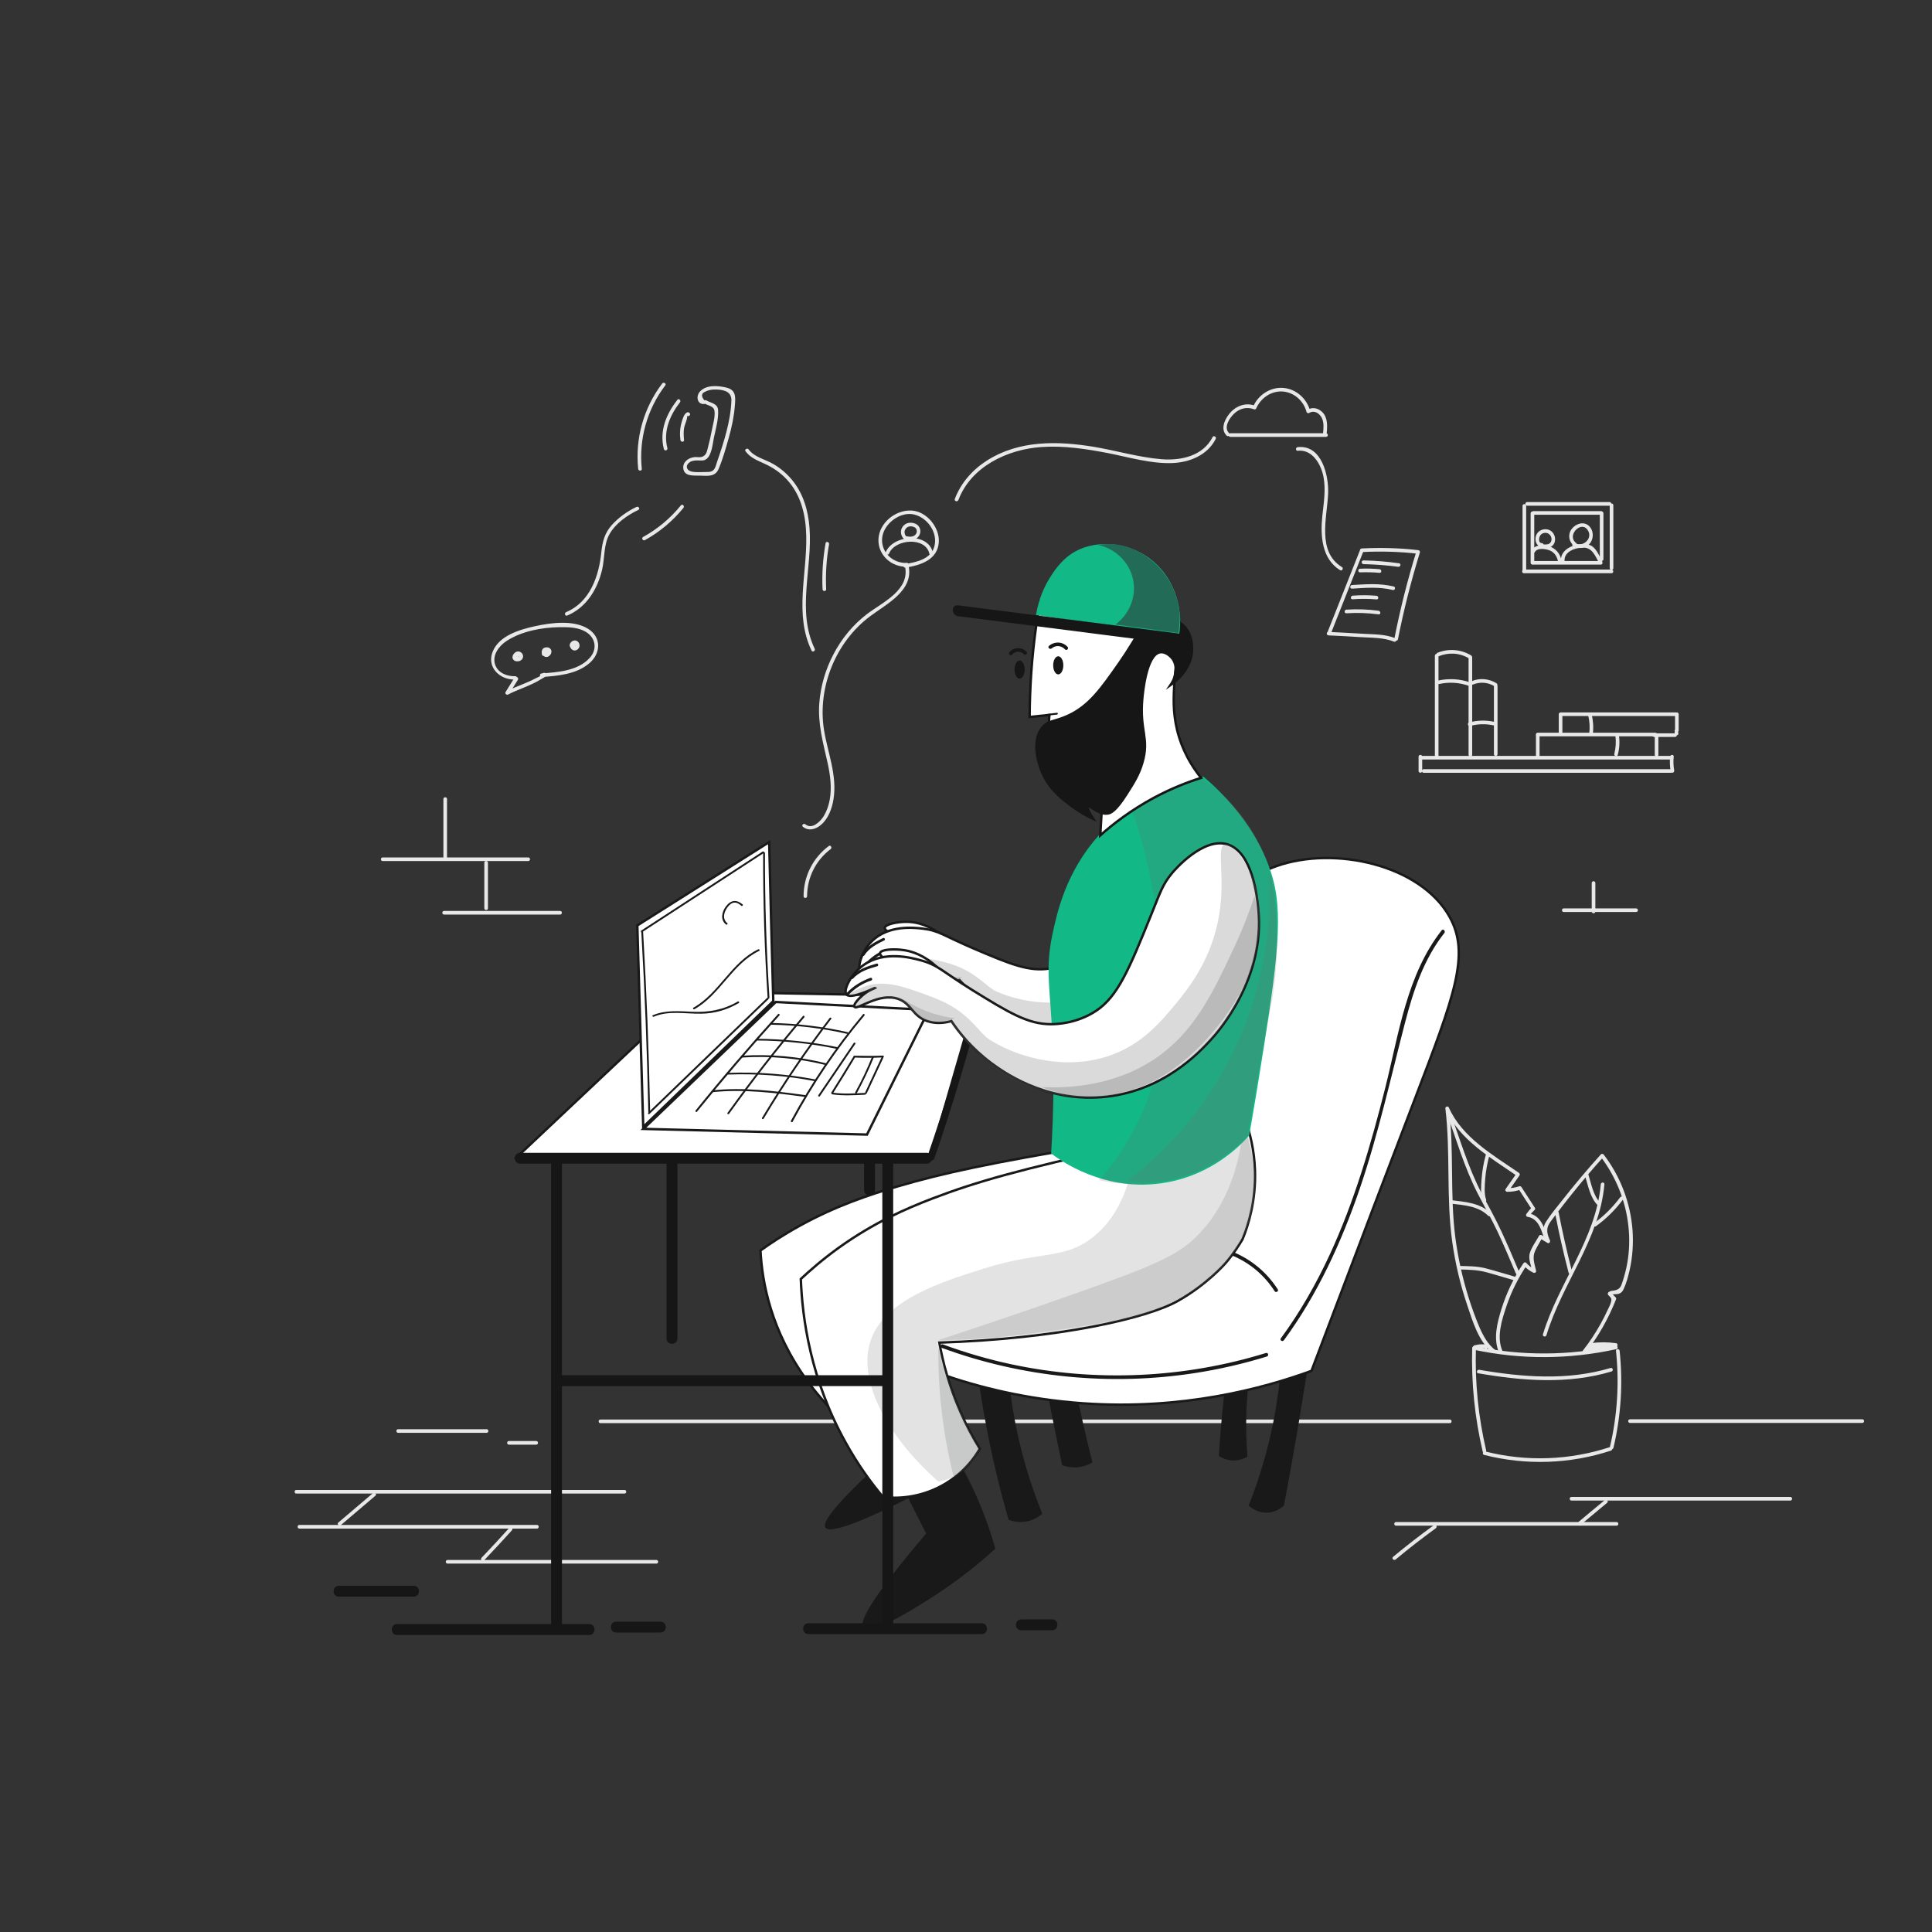 <svg id="SvgjsSvg1001" width="288" height="288" xmlns="http://www.w3.org/2000/svg" version="1.1" xmlns:xlink="http://www.w3.org/1999/xlink" xmlns:svgjs="http://svgjs.com/svgjs"><rect width="100%" height="100%" fill="#333333" stroke="none"/><defs id="SvgjsDefs1002"></defs><g id="SvgjsG1008" transform="matrix(1,0,0,1,0,0)"><svg xmlns="http://www.w3.org/2000/svg" width="288" height="288" enable-background="new 0 0 1600 1200" viewBox="0 0 1600 1200"><path fill="#e8e8e8" d="M497.2 978.6c91.6 0 183.2 0 274.8 0 91.3 0 182.6 0 273.8 0 51.6 0 103.3 0 154.9 0 1.9 0 1.9-3 0-3-91.6 0-183.2 0-274.8 0-91.3 0-182.6 0-273.8 0-51.6 0-103.3 0-154.9 0C495.3 975.6 495.3 978.6 497.2 978.6L497.2 978.6zM1219.2 916.4c-.8 28.8 2.1 57.6 8.7 85.7.4 1.9 3.3 1.1 2.9-.8-6.5-27.8-9.4-56.3-8.5-84.9C1222.2 914.5 1219.2 914.5 1219.2 916.4L1219.2 916.4zM1338.3 918.7c2.8 26.6 1.1 53.5-5 79.5-.4 1.9 2.4 2.7 2.9.8 6.2-26.3 8-53.4 5.1-80.3C1341.1 916.8 1338.1 916.8 1338.3 918.7L1338.3 918.7z" class="colore8e8e8 svgShape"></path><path fill="#e8e8e8" d="M1229.1 1004.9c34.6 8.8 71.2 7.6 105.1-3.6 1.8-.6 1-3.5-.8-2.9-33.5 11-69.4 12.3-103.5 3.6C1228 1001.6 1227.2 1004.5 1229.1 1004.9L1229.1 1004.9zM1220.6 917.8c38.9 8.3 79.2 8.1 118-.5 1.9-.4 1.1-3.3-.8-2.9-38.3 8.5-78.1 8.6-116.4.5C1219.5 914.5 1218.7 917.4 1220.6 917.8L1220.6 917.8z" class="colore8e8e8 svgShape"></path><path fill="#e8e8e8" d="M1244.3,918.9c-5.2-11.7-0.5-26,3.4-37.5c4-11.9,9.7-23.2,16.7-33.6c-0.8,0.1-1.6,0.2-2.4,0.3				c2.3,2.6,4.8,4.4,7.9,5.9c1.2,0.5,2.5-0.3,2.2-1.7c-1.2-5.4-3.3-10.7-0.9-16.1c1.7-3.8,4.1-7.6,6.1-11.2
				c-0.7,0.2-1.4,0.4-2.1,0.5c2.1,1.3,4.2,2.5,6.3,3.8c1.4,0.9,2.6-0.8,2.1-2.1c-2.1-4.6-3.5-9.2-0.6-13.8c1.7-2.8,3.9-5.3,5.8-7.9
				c4.2-5.6,8.6-11.2,13-16.7c8.4-10.5,17.1-20.7,26.1-30.7c-0.8-0.1-1.6-0.2-2.4-0.3c12.8,16.8,20.9,36.9,23.1,57.9
				c1.1,10.1,0.8,20.5-1,30.5c-0.9,5.1-2.2,10.1-3.8,15c-0.3,1-0.7,2-1,2.9c-1.1,2.8-2.9,4-5.8,4.6c-2,0.4-3.1,0.1-4.8,1.4
				c-0.8,0.6-1,1.6-0.3,2.4c2.2,2.3,3.1,2.7,2.3,5.8c-0.5,2-1.7,4.1-2.6,6.1c-1.8,4-3.8,7.9-5.9,11.7c-4.3,7.8-9.2,15.2-14.7,22.2
				c-1.2,1.5,0.9,3.6,2.1,2.1c10.6-13.6,19-28.5,25.3-44.5c0.2-0.5,0-1.1-0.4-1.5c-1.3-1.3-2.6-2.7-4-4c-0.1,0.8-0.2,1.6-0.3,2.4
				c2.3-1.6,4.9-0.5,7.3-1.5c1.9-0.7,2.9-2.1,3.7-3.9c2.2-4.7,3.6-10.1,4.8-15.1c2.5-11,3.3-22.3,2.5-33.5
				c-1.7-22.6-10-44.5-23.8-62.5c-0.5-0.7-1.6-1.1-2.4-0.3c-11.1,12.3-21.8,25-32,38c-4.6,5.8-9.5,11.6-13.5,17.9
				c-3.6,5.7-1.9,11.1,0.6,16.9c0.7-0.7,1.4-1.4,2.1-2.1c-2.1-1.3-4.2-2.5-6.3-3.8c-0.7-0.4-1.7-0.2-2.1,0.5
				c-2.5,4.6-6.4,9.7-7.8,14.8c-1.2,4.5,1.3,10.4,2.3,14.8c0.7-0.6,1.5-1.1,2.2-1.7c-2.9-1.3-5.2-3-7.3-5.4
				c-0.7-0.8-1.9-0.5-2.4,0.3c-7.8,11.6-13.9,24.3-18.1,37.7c-3.6,11.6-7.1,24.8-2,36.4C1242.5,922.1,1245.1,920.6,1244.3,918.9
				L1244.3,918.9z" class="colore8e8e8 svgShape"></path><path fill="#e8e8e8" d="M1325.7,780.8c-4,45.3-35,81.6-47.9,124.2c-0.6,1.9,2.3,2.6,2.9,0.8c12.9-42.9,44-79.3,48-125
				C1328.9,778.8,1325.8,778.9,1325.7,780.8L1325.7,780.8z" class="colore8e8e8 svgShape"></path><path fill="#e8e8e8" d="M1287.9 804.9c3.2 16.5 6.9 32.8 11.1 49 .5 1.9 3.4 1.1 2.9-.8-4.2-16.2-7.9-32.6-11.1-49C1290.5 802.2 1287.6 803 1287.9 804.9L1287.9 804.9zM1321.7 815.5c8.7-6.3 16.2-13.8 22.7-22.5 1.2-1.5-1.4-3-2.6-1.5-6.1 8.2-13.3 15.4-21.6 21.4C1318.7 814.1 1320.2 816.7 1321.7 815.5L1321.7 815.5zM1312.4 772.7c2.7 8.6 4.3 19.1 10.9 25.6 1.4 1.4 3.5-.8 2.1-2.1-6.1-6.1-7.7-16.4-10.2-24.3C1314.7 770.1 1311.8 770.9 1312.4 772.7L1312.4 772.7zM1238.3 918.1c-6.1-4.8-9.8-11.5-12.9-18.5-3.5-8.2-6.5-16.6-9.2-25.1-5.1-16.3-8.8-33.1-11-50-4.5-35.4-.9-71.2-5.2-106.7-.9.3-1.9.5-2.8.8 11.2 25.2 37.4 40.3 59.2 55.3-.2-.7-.4-1.4-.5-2.1-3 4.3-6 8.6-9 12.9-.7 1 .2 2.3 1.3 2.3 3.9 0 7.3-.5 11-1.8-.6-.2-1.1-.5-1.7-.7 3.7 5.7 7.4 11.4 11.1 17.1.1-.6.2-1.2.2-1.8-1.8 1.7-3.3 3.6-4.8 5.7-.5.7 0 2.1.9 2.2 8.2 1.2 11.1 9 13.2 16 .6 1.8 3.5 1.1 2.9-.8-2.5-7.9-6.1-16.8-15.3-18.1.3.7.6 1.5.9 2.2 1.3-2 2.6-3.4 4.3-5 .5-.4.6-1.3.2-1.8-3.7-5.7-7.4-11.4-11.1-17.1-.3-.5-1-.9-1.7-.7-3.4 1.1-6.7 1.7-10.2 1.6.4.8.9 1.5 1.3 2.3 3-4.3 6-8.6 9-12.9.5-.7.1-1.6-.5-2.1-21.4-14.7-47.1-29.4-58.1-54.2-.6-1.3-3-.7-2.8.8 4.4 36.8.5 74 5.7 110.7 2.5 17.7 6.6 35.1 12.3 52 4.6 13.7 9.4 30.4 21.1 39.7C1237.7 921.4 1239.8 919.3 1238.3 918.1L1238.3 918.1z" class="colore8e8e8 svgShape"></path><path fill="#e8e8e8" d="M1197.8,720.8c8.1,22.4,14.9,46,25.8,67.3c5.4,10.5,11.3,20.8,16.4,31.5c5.5,11.6,10.4,23.4,15.4,35.1
				c0.7,1.8,3.3,0.2,2.6-1.5c-4.7-11.2-9.5-22.4-14.6-33.4c-5-10.8-10.8-21.1-16.4-31.6c-11.2-21.4-18.1-45.4-26.4-68.1
				C1200,718.2,1197.1,719,1197.8,720.8L1197.8,720.8z" class="colore8e8e8 svgShape"></path><path fill="#e8e8e8" d="M1201.6 796.8c10.8 1.3 22.6 1.9 30.8 10 1.4 1.4 3.5-.8 2.1-2.1-8.8-8.6-21.3-9.4-32.9-10.8C1199.7 793.6 1199.7 796.6 1201.6 796.8L1201.6 796.8zM1230.5 756.3c-1.8 6.5-3 13.2-3.5 20-.4 5.8-1.1 12.6.9 18.2.6 1.8 3.5 1 2.9-.8-1.9-5.3-1.2-11.9-.8-17.5.5-6.5 1.7-12.9 3.4-19.2C1233.9 755.2 1231 754.4 1230.5 756.3L1230.5 756.3zM1208.4 851.3c7.8.2 15.3.3 22.9 2.4 7.5 2.1 14.9 4.3 22.4 6.5 1.9.5 2.7-2.4.8-2.9-8-2.3-15.9-4.8-24-6.9-7.3-1.9-14.6-1.8-22.1-2C1206.5 848.2 1206.5 851.2 1208.4 851.3L1208.4 851.3zM1317.8 915.3c6.7-.9 13.3-.9 20 0-.3-.7-.6-1.5-.9-2.2-.6.9-6.6 1-7.8 1.1-2.7.4-5.5.8-8.2 1.4-.4.1-3.1.4-3.2.7.2-.5 4.2-.4 4.8-.4 2.9 0 5.8.3 8.7.5 0-1 0-2 0-3-2.5-.1-4.7.2-7.2.9-1.6.4-1.3 2.9.4 2.9 3.9 0 7.4-.8 11.2-1.8 1.9-.5 1.1-3.4-.8-2.9-3.4.9-6.8 1.7-10.4 1.7.1 1 .3 2 .4 2.9 2.1-.6 4.2-.8 6.4-.8 1.9 0 1.9-2.9 0-3-4.4-.2-10.8-1.8-14.8.7-1.6 1-3.9 3.6-1.8 5.2.9.7 1.9.3 3 .2 3-.6 5.9-1.3 8.9-1.8 3.5-.6 10.5.3 12.9-3 .5-.7 0-2.1-.9-2.2-7-1-13.8-1-20.8-.1C1315.9 912.5 1315.9 915.5 1317.8 915.3L1317.8 915.3zM1221.9 917.2c1.4-.4 2.8-.7 4.2-.8.7 0 1.3-.1 2 0 .3 0 1.7-.1 1.8 0-.1-.5-.3-1-.4-1.5 0 .1-.1.2-.1.2.6-.3 1.2-.7 1.8-1-.1 0-.2 0-.2 0 .3.3.7.7 1 1 0-.1 0-.2-.1-.2-.5-1.9-3.3-1.1-2.9.8 0 .1 0 .2.1.2.1.5.6.9 1 1 .1 0 .2 0 .2 0 .8.2 1.5-.2 1.8-1 0-.1.1-.2.1-.2.2-.5 0-1.1-.4-1.5-1.1-1.1-3.5-.9-4.9-.9-2 0-4.1.4-6 .9C1219.3 914.8 1220.1 917.7 1221.9 917.2L1221.9 917.2zM1224.2 937.3c36.5 6.3 74.4 9.3 110.4-1.5 1.8-.6 1.1-3.4-.8-2.9-35.4 10.6-72.8 7.7-108.8 1.5C1223.1 934.1 1222.3 937 1224.2 937.3L1224.2 937.3zM1349.9 978.4c64.1 0 128.3 0 192.4 0 1.9 0 1.9-3 0-3-64.1 0-128.3 0-192.4 0C1347.9 975.4 1347.9 978.4 1349.9 978.4L1349.9 978.4zM1301.4 1042.7c60.4 0 120.9 0 181.3 0 1.9 0 1.9-3 0-3-60.4 0-120.9 0-181.3 0C1299.5 1039.7 1299.5 1042.7 1301.4 1042.7L1301.4 1042.7z" class="colore8e8e8 svgShape"></path><path fill="#e8e8e8" d="M1328.9,1042.4c-7.2,6-14.4,11.9-21.5,17.9c-1.5,1.2,0.6,3.3,2.1,2.1c7.2-6,14.4-11.9,21.5-17.9
				C1332.5,1043.3,1330.3,1041.1,1328.9,1042.4L1328.9,1042.4z" class="colore8e8e8 svgShape"></path><path fill="#e8e8e8" d="M1308.3,1063.5c1.9,0,1.9-3,0-3C1306.4,1060.5,1306.4,1063.5,1308.3,1063.5L1308.3,1063.5z" class="colore8e8e8 svgShape"></path><path fill="#e8e8e8" d="M1338.8,1060.5c-60.9,0-121.8,0-182.7,0c-1.9,0-1.9,3,0,3c60.9,0,121.8,0,182.7,0
				C1340.7,1063.5,1340.7,1060.5,1338.8,1060.5L1338.8,1060.5z" class="colore8e8e8 svgShape"></path><path fill="#e8e8e8" d="M1155.8 1091.5c10.8-9 21.9-17.6 33.3-25.9 1.5-1.1.1-3.7-1.5-2.6-11.6 8.4-22.9 17.2-33.9 26.3C1152.2 1090.6 1154.3 1092.7 1155.8 1091.5L1155.8 1091.5zM245.4 1036.9c70.6 0 141.2 0 211.8 0 20 0 40 0 60 0 1.9 0 1.9-3 0-3-70.6 0-141.2 0-211.8 0-20 0-40 0-60 0C243.5 1033.9 243.5 1036.9 245.4 1036.9L245.4 1036.9z" class="colore8e8e8 svgShape"></path><path fill="#e8e8e8" d="M282.3,1063c9.5-8.1,19.1-16.2,28.6-24.3c1.5-1.3-0.7-3.4-2.1-2.1c-9.5,8.1-19.1,16.2-28.6,24.3
				C278.7,1062.1,280.9,1064.3,282.3,1063L282.3,1063z" class="colore8e8e8 svgShape"></path><path fill="#e8e8e8" d="M247.9,1065.9c65.6,0,131.2,0,196.8,0c1.9,0,1.9-3,0-3c-65.6,0-131.2,0-196.8,0
				C246,1062.9,246,1065.9,247.9,1065.9L247.9,1065.9z" class="colore8e8e8 svgShape"></path><path fill="#e8e8e8" d="M421.8,1065.3c-7.5,8.4-15.2,16.6-23,24.8c-1.3,1.4,0.8,3.5,2.1,2.1c7.8-8.2,15.4-16.4,23-24.8
				C425.3,1066,423.1,1063.9,421.8,1065.3L421.8,1065.3z" class="colore8e8e8 svgShape"></path><path fill="#e8e8e8" d="M370.6 1094.9c57.7 0 115.3 0 173 0 1.9 0 1.9-3 0-3-57.7 0-115.3 0-173 0C368.7 1091.9 368.7 1094.9 370.6 1094.9L370.6 1094.9zM329.7 986.6c24.4 0 48.8 0 73.3 0 1.9 0 1.9-3 0-3-24.4 0-48.8 0-73.3 0C327.8 983.6 327.8 986.6 329.7 986.6L329.7 986.6zM421.5 996.4c7.5 0 15.1 0 22.6 0 1.9 0 1.9-3 0-3-7.5 0-15.1 0-22.6 0C419.5 993.4 419.5 996.4 421.5 996.4L421.5 996.4zM367.2 461.7c0 16.3 0 32.7 0 49 0 1.9 3 1.9 3 0 0-16.3 0-32.7 0-49C370.2 459.8 367.2 459.8 367.2 461.7L367.2 461.7z" class="colore8e8e8 svgShape"></path><path fill="#e8e8e8" d="M316.9,513.1c40.2,0,80.4,0,120.6,0c1.9,0,1.9-3,0-3c-40.2,0-80.4,0-120.6,0
				C315,510.1,315,513.1,316.9,513.1L316.9,513.1z" class="colore8e8e8 svgShape"></path><path fill="#e8e8e8" d="M401.1 514.5c0 12.6 0 25.1 0 37.7 0 1.9 3 1.9 3 0 0-12.6 0-25.1 0-37.7C404.1 512.5 401.1 512.5 401.1 514.5L401.1 514.5zM367.8 557.4c32 0 64.1 0 96.1 0 1.9 0 1.9-3 0-3-32 0-64.1 0-96.1 0C365.8 554.4 365.8 557.4 367.8 557.4L367.8 557.4zM1174.8 426.6c0 4 0 7.9 0 11.9 0 1.9 3 1.9 3 0 0-4 0-7.9 0-11.9C1177.8 424.7 1174.8 424.7 1174.8 426.6L1174.8 426.6z" class="colore8e8e8 svgShape"></path><path fill="#e8e8e8" d="M1177.2 429c68.8 0 137.6 0 206.4 0 1.9 0 1.9-3 0-3-68.8 0-137.6 0-206.4 0C1175.3 426 1175.3 429 1177.2 429L1177.2 429zM1179 440c68.2 0 136.4 0 204.5 0 1.9 0 1.9-3 0-3-68.2 0-136.4 0-204.5 0C1177.1 437 1177.1 440 1179 440L1179 440z" class="colore8e8e8 svgShape"></path><path fill="#e8e8e8" d="M1383.1 426.6c-.4 4.1-.2 8.2.5 12.3.3 1.9 3.2 1.1 2.9-.8-.7-3.8-.8-7.7-.4-11.5C1386.3 424.7 1383.3 424.7 1383.1 426.6L1383.1 426.6zM1191.3 426.7c0-27.9 0-55.8 0-83.7 0-1.9-3-1.9-3 0 0 27.9 0 55.8 0 83.7C1188.3 428.7 1191.3 428.7 1191.3 426.7L1191.3 426.7z" class="colore8e8e8 svgShape"></path><path fill="#e8e8e8" d="M1191.3,343.5c8.5-3.4,17.5-2.9,25.4,1.8c1.7,1,3.2-1.6,1.5-2.6c-8.5-5-18.6-5.8-27.7-2.1
				C1188.7,341.3,1189.5,344.2,1191.3,343.5L1191.3,343.5z" class="colore8e8e8 svgShape"></path><path fill="#e8e8e8" d="M1216.2,344.6c0,26.8,0,53.7,0,80.5c0,1.9,3,1.9,3,0c0-26.8,0-53.7,0-80.5
				C1219.2,342.7,1216.2,342.7,1216.2,344.6L1216.2,344.6z" class="colore8e8e8 svgShape"></path><path fill="#e8e8e8" d="M1219.6,367c6.1-2.5,12.5-2.1,18.2,1.4c1.7,1,3.2-1.6,1.5-2.6c-6.3-3.8-13.7-4.5-20.5-1.7
				C1217,364.8,1217.8,367.7,1219.6,367L1219.6,367z" class="colore8e8e8 svgShape"></path><path fill="#e8e8e8" d="M1237.2 368.3c0 18.8 0 37.5 0 56.3 0 1.9 3 1.9 3 0 0-18.8 0-37.5 0-56.3C1240.2 366.4 1237.2 366.4 1237.2 368.3L1237.2 368.3zM1191.7 366.5c8.5-1.9 16.9-1.3 25.1 1.6 1.8.6 2.6-2.3.8-2.9-8.7-3.1-17.7-3.5-26.7-1.6C1189.1 364 1189.9 366.9 1191.7 366.5L1191.7 366.5z" class="colore8e8e8 svgShape"></path><path fill="#e8e8e8" d="M1217.5 401.2c6.4-1.7 12.8-1.9 19.3-.5 1.9.4 2.7-2.5.8-2.9-7-1.5-13.9-1.4-20.9.5C1214.9 398.8 1215.6 401.7 1217.5 401.2L1217.5 401.2zM1275 425.7c0-5.6 0-11.2 0-16.8 0-1.9-3-1.9-3 0 0 5.6 0 11.2 0 16.8C1272 427.6 1275 427.6 1275 425.7L1275 425.7z" class="colore8e8e8 svgShape"></path><path fill="#e8e8e8" d="M1273.5,409.8c32.5,0,64.9,0,97.4,0c1.9,0,1.9-3,0-3c-32.5,0-64.9,0-97.4,0
				C1271.5,406.8,1271.5,409.8,1273.5,409.8L1273.5,409.8z" class="colore8e8e8 svgShape"></path><path fill="#e8e8e8" d="M1371.9,411.4c1.9,0,1.9-3,0-3C1369.9,408.4,1369.9,411.4,1371.9,411.4L1371.9,411.4z" class="colore8e8e8 svgShape"></path><path fill="#e8e8e8" d="M1370.4 409.9c0 5.1 0 10.2 0 15.3 0 1.9 3 1.9 3 0 0-5.1 0-10.2 0-15.3C1373.4 408 1370.4 408 1370.4 409.9L1370.4 409.9zM1293.9 407.8c0-5.3 0-10.5 0-15.8 0-1.9-3-1.9-3 0 0 5.3 0 10.5 0 15.8C1290.9 409.7 1293.9 409.7 1293.9 407.8L1293.9 407.8z" class="colore8e8e8 svgShape"></path><path fill="#e8e8e8" d="M1292.4,393c31.9,0,63.8,0,95.8,0c1.9,0,1.9-3,0-3c-31.9,0-63.8,0-95.8,0C1290.5,390,1290.5,393,1292.4,393
				L1292.4,393z" class="colore8e8e8 svgShape"></path><path fill="#e8e8e8" d="M1387.2 391.5c0 4.4 0 8.8 0 13.2 0 1.9 3 1.9 3 0 0-4.4 0-8.8 0-13.2C1390.2 389.5 1387.2 389.5 1387.2 391.5L1387.2 391.5zM1369.8 410.3c5.8 0 11.6 0 17.4 0 1.9 0 1.9-3 0-3-5.8 0-11.6 0-17.4 0C1367.8 407.3 1367.8 410.3 1369.8 410.3L1369.8 410.3z" class="colore8e8e8 svgShape"></path><path fill="#e8e8e8" d="M1387 404.8c-.2 1.1-.2 2.1.1 3.1.2.8 1.1 1.3 1.8 1 .8-.2 1.3-1.1 1-1.8-.1-.5-.2-1.1-.1-1.5.1-.8-.2-1.7-1-1.8C1388.1 403.6 1387.1 404 1387 404.8L1387 404.8zM1315.2 392.2c1.3 5.1 1.6 10.3.9 15.6-.2 1.9 2.8 1.9 3 0 .7-5.5.3-11-1-16.4C1317.6 389.6 1314.7 390.4 1315.2 392.2L1315.2 392.2zM1337.8 409.6c.7 5 .3 9.9-.9 14.7-.5 1.9 2.4 2.7 2.9.8 1.4-5.4 1.7-10.8.9-16.3C1340.5 406.9 1337.6 407.7 1337.8 409.6L1337.8 409.6zM1318.2 531.3c0 7.9 0 15.7 0 23.6 0 1.9 3 1.9 3 0 0-7.9 0-15.7 0-23.6C1321.2 529.3 1318.2 529.3 1318.2 531.3L1318.2 531.3z" class="colore8e8e8 svgShape"></path><path fill="#e8e8e8" d="M1295 555.3c20 0 40 0 60 0 1.9 0 1.9-3 0-3-20 0-40 0-60 0C1293.1 552.3 1293.1 555.3 1295 555.3L1295 555.3zM1260.9 218.9c0 18 0 36.1 0 54.1 0 1.9 3 1.9 3 0 0-18 0-36.1 0-54.1C1263.9 217 1260.9 217 1260.9 218.9L1260.9 218.9z" class="colore8e8e8 svgShape"></path><path fill="#e8e8e8" d="M1264.7,218.8c22.8,0,45.5,0,68.3,0c1.9,0,1.9-3,0-3c-22.8,0-45.5,0-68.3,0
				C1262.8,215.8,1262.8,218.8,1264.7,218.8L1264.7,218.8z" class="colore8e8e8 svgShape"></path><path fill="#e8e8e8" d="M1333.1,218.4c0,17.4,0,34.8,0,52.1c0,1.9,3,1.9,3,0c0-17.4,0-34.8,0-52.1
				C1336.1,216.5,1333.1,216.5,1333.1,218.4L1333.1,218.4z" class="colore8e8e8 svgShape"></path><path fill="#e8e8e8" d="M1262 274.7c24.2 0 48.4 0 72.6 0 1.9 0 1.9-3 0-3-24.2 0-48.4 0-72.6 0C1260.1 271.7 1260.1 274.7 1262 274.7L1262 274.7zM1267.6 225.1c0 13.7 0 27.3 0 41 0 1.9 3 1.9 3 0 0-13.7 0-27.3 0-41C1270.6 223.2 1267.6 223.2 1267.6 225.1L1267.6 225.1z" class="colore8e8e8 svgShape"></path><path fill="#e8e8e8" d="M1269.8,226.3c18.7,0,37.5,0,56.2,0c1.9,0,1.9-3,0-3c-18.7,0-37.5,0-56.2,0
				C1267.9,223.3,1267.9,226.3,1269.8,226.3L1269.8,226.3z" class="colore8e8e8 svgShape"></path><path fill="#e8e8e8" d="M1324.9,225.1c0,12.7,0,25.3,0,38c0,1.9,3,1.9,3,0c0-12.7,0-25.3,0-38
				C1327.9,223.2,1324.9,223.2,1324.9,225.1L1324.9,225.1z" class="colore8e8e8 svgShape"></path><path fill="#e8e8e8" d="M1269.8 267.6c18.6 0 37.2 0 55.9 0 1.9 0 1.9-3 0-3-18.6 0-37.2 0-55.9 0C1267.9 264.6 1267.9 267.6 1269.8 267.6L1269.8 267.6zM1305.2 249.6c-7.9-6 3.9-18.5 9.4-11 5.1 6.8-3.2 15-10.3 11.2-1.7-.9-3.2 1.7-1.5 2.6 4.6 2.5 10.7 1.8 14-2.5 3.4-4.3 3-11.1-1.3-14.7-4.5-3.7-10.9-1.2-14 3-3.3 4.6-2.3 10.6 2.2 14C1305.3 253.3 1306.7 250.7 1305.2 249.6L1305.2 249.6z" class="colore8e8e8 svgShape"></path><path fill="#e8e8e8" d="M1295.7,264.4c-0.4-7.9,9.3-10.9,15.4-10.9c7.5,0,9.9,6.7,13,12.4c0.9,1.7,3.5,0.2,2.6-1.5
				c-2.1-3.8-4.1-8.8-7.6-11.6c-3.2-2.5-7.2-2.4-11-2c-7,0.8-15.9,5.1-15.4,13.6C1292.8,266.3,1295.8,266.3,1295.7,264.4
				L1295.7,264.4z" class="colore8e8e8 svgShape"></path><path fill="#e8e8e8" d="M1271.1,257.2c2.2-4.1,10.3-2.5,13.3-0.9c3.1,1.7,4.9,4.5,5.7,7.9c0.4,1.9,3.3,1.1,2.9-0.8
				c-1.2-5.2-4.8-9.3-10-11c-4.4-1.4-11.9-1.5-14.4,3.2C1267.6,257.4,1270.2,258.9,1271.1,257.2L1271.1,257.2z" class="colore8e8e8 svgShape"></path><path fill="#e8e8e8" d="M1276.9,249.8c-3.3-0.1-2.5-5-1.1-6.7c1.8-2.2,5.4-2.5,7.5-0.4c1.7,1.6,2.2,4.6,0.8,6.5
				c-1,1.4-2.5,1.7-4.1,1.7c-0.6,0-3.1,0.1-3.5-0.4c-1.1-1.6-3.7-0.1-2.6,1.5c1.2,1.8,3.7,1.9,5.7,1.9c2.4,0.1,4.7-0.5,6.4-2.3
				c3.2-3.5,2.1-9.4-1.7-12c-4.1-2.7-9.8-1.2-11.9,3.2c-1.8,3.9-0.5,9.8,4.5,9.9C1278.9,252.9,1278.9,249.9,1276.9,249.8
				L1276.9,249.8z" class="colore8e8e8 svgShape"></path><g fill="#000000" class="color000 svgShape"><path fill="#e8e8e8" d="M664.9,484.7c4.7,3.8,10.5,2.2,14.9-1.5c6.2-5.1,9.3-13.8,10.5-21.5c3.1-19.6-4.8-38.2-7.9-57.2
				c-5.6-35.3,9.8-73.1,38.4-94.3c13.9-10.4,36.8-21.5,31.4-42.8c-0.5-1.9-3.4-1.1-2.9,0.8c5.1,20.3-18.5,30.6-31.4,40.4
				c-11.6,8.9-21,20.4-27.7,33.3c-6.6,12.5-10.6,26.4-11.7,40.5c-1.3,17.1,3.2,33,6.9,49.5c2.2,10,3.6,20.5,1.7,30.7
				c-0.9,4.7-2.5,9.3-5,13.4c-2.8,4.4-9.5,11.2-15.1,6.7C665.6,481.4,663.4,483.5,664.9,484.7L664.9,484.7z" class="colore8e8e8 svgShape"></path><path fill="#e8e8e8" d="M751.1,266.2c-11.3,0.5-21.2-8.3-20.6-19.9c0.6-12.1,14.9-23.3,27-20.1c10.8,2.9,19.1,14.8,16.4,25.9
				c-2.7,11.1-15.2,13.5-24.8,15.1c-1.9,0.3-1.1,3.2,0.8,2.9c12.4-2,26.8-6.4,27.6-21.4c0.6-12.2-10.3-25.4-22.8-25.9
				c-13.2-0.6-26.5,10.2-27.2,23.6c-0.6,13.2,10.7,23.4,23.6,22.9C753,269.1,753,266.1,751.1,266.2L751.1,266.2z" class="colore8e8e8 svgShape"></path><path fill="#e8e8e8" d="M736.3,258.4c4.8-12.1,30.4-14.1,33.4,0.3c0.4,1.9,3.3,1.1,2.9-0.8c-3.7-17.6-33.4-15-39.2-0.3
				C732.7,259.4,735.6,260.1,736.3,258.4L736.3,258.4z" class="colore8e8e8 svgShape"></path><path fill="#e8e8e8" d="M751.3 244.9c-2.1-1.5-2.9-4.4-1.5-6.6 1.6-2.7 5-3 7.6-1.6 2 1.1 2.4 3.6 1.2 5.5-1.5 2.3-4.7 2.6-7.2 2-1.9-.4-2.7 2.5-.8 2.9 4 .9 8.8 0 10.8-3.9 1.8-3.5.5-7.7-3.1-9.4-4-1.8-8.8-1-11.1 2.9-2.3 3.7-.8 8.3 2.6 10.7C751.4 248.7 752.9 246.1 751.3 244.9L751.3 244.9zM793.7 214.1c10.5-27.8 40.7-42 68.8-43.9 18.6-1.3 37.2 1.6 55.4 5.1 17.2 3.4 35.1 8.8 52.7 8.2 14.5-.5 29.4-6.5 36.2-20 .9-1.7-1.7-3.2-2.6-1.5-7.9 15.6-26.1 19.6-42.2 18.3-18.8-1.5-37.3-7.1-55.8-10.2-30-5-62-5.7-88.7 11.2-12.1 7.7-21.7 18.5-26.8 32C790.1 215.1 793 215.9 793.7 214.1L793.7 214.1zM1018.9 161.8c26.4 0 52.9 0 79.3 0 1.9 0 1.9-3 0-3-26.4 0-52.9 0-79.3 0C1016.9 158.8 1016.9 161.8 1018.9 161.8L1018.9 161.8z" class="colore8e8e8 svgShape"></path><path fill="#e8e8e8" d="M1017.8 158.6c-4.7-4.6.4-12.4 4.1-15.9 4.5-4.4 10.7-6.1 16.7-3.7.5.2 1.5-.1 1.7-.7 3.6-8.4 12.1-14.5 21.4-14.1 9.7.4 17.9 7.7 20.3 16.9.2.9 1.4 1.4 2.2.9 4.4-2.7 8.9.5 10.7 4.6 1.6 3.8 1.2 8.1.8 12.2-.2 1.9 2.8 1.9 3 0 .6-6 1-13.1-3.8-17.7-3.4-3.2-8.1-4.2-12.1-1.7.7.3 1.5.6 2.2.9-2.7-10-11.3-18-21.8-19-10.8-1.1-21.2 5.6-25.4 15.5.6-.2 1.1-.5 1.7-.7-8-3.2-16.4.2-21.6 6.8-3.9 4.9-7.3 12.8-2 17.9C1017.1 162.1 1019.2 160 1017.8 158.6L1017.8 158.6zM1074.7 173.3c12.3-1.4 19.5 11.5 21.4 21.9 2 10.7.1 21.4-1 32.1-1.7 16.1-.6 35.5 14.7 44.9 1.6 1 3.2-1.6 1.5-2.6-20.9-12.8-12.2-41.3-11.4-60.9.6-14.9-5.3-40.6-25.2-38.4C1072.8 170.5 1072.8 173.5 1074.7 173.3L1074.7 173.3zM1126.4 255.3c-9 22.7-17.9 45.4-26.9 68-.7 1.8 2.2 2.6 2.9.8 9-22.7 17.9-45.4 26.9-68C1130 254.3 1127.1 253.6 1126.4 255.3L1126.4 255.3z" class="colore8e8e8 svgShape"></path><path fill="#e8e8e8" d="M1127.8,257.2c15.6-0.8,31.1-0.4,46.6,1.4c-0.5-0.6-1-1.3-1.4-1.9c-7.4,23.7-13.4,47.7-18.2,72
				c-0.4,1.9,2.5,2.7,2.9,0.8c4.8-24.3,10.9-48.3,18.2-72c0.3-1-0.5-1.8-1.4-1.9c-15.5-1.8-31-2.2-46.6-1.4
				C1125.9,254.3,1125.9,257.3,1127.8,257.2L1127.8,257.2z" class="colore8e8e8 svgShape"></path><path fill="#e8e8e8" d="M1100.2 326.2c9.2.4 18.3.9 27.5 1.5 8.9.5 18.4.3 26.8 3.7 1.8.7 2.6-2.2.8-2.9-8-3.3-17.1-3.1-25.6-3.6-9.8-.6-19.6-1.1-29.5-1.6C1098.3 323.1 1098.3 326.1 1100.2 326.2L1100.2 326.2zM1129.2 267.2c9.6.2 19.2.9 28.7 2.2 1.9.3 2.7-2.6.8-2.9-9.8-1.4-19.6-2.2-29.5-2.4C1127.2 264.1 1127.2 267.1 1129.2 267.2L1129.2 267.2zM1126.3 274c5.4-.2 10.8-.1 16.2.4 1.9.2 1.9-2.8 0-3-5.4-.5-10.8-.7-16.2-.4C1124.4 271.1 1124.4 274.1 1126.3 274L1126.3 274zM1119.7 287.5c11.5-.7 22.4-1.7 33.7 1.1 1.9.5 2.7-2.4.8-2.9-11.6-2.8-22.7-1.9-34.5-1.2C1117.7 284.6 1117.7 287.6 1119.7 287.5L1119.7 287.5zM1120.2 296.3c6.6-.5 13.2-.5 19.8.1 1.9.2 1.9-2.8 0-3-6.6-.6-13.2-.6-19.8-.1C1118.3 293.5 1118.2 296.5 1120.2 296.3L1120.2 296.3zM1115 307.9c9-.6 17.8-.3 26.7.9 1.9.3 1.9-2.7 0-3-8.9-1.2-17.8-1.5-26.7-.9C1113.1 305 1113.1 308 1115 307.9L1115 307.9zM617.4 173.7c4 5.4 9.8 7.6 15.7 10.3 7 3.2 13.4 7.5 18.6 13.2 11.8 12.7 15.7 29.8 16 46.7.7 31.7-10 64.9 4.4 94.9.8 1.7 3.4.2 2.6-1.5-15.1-31.6-1.7-67-4.3-100.2-1.1-14.4-5.2-28.5-14.5-39.7-4.4-5.3-9.8-9.9-15.8-13.3-6.7-3.8-15.4-5.5-20.1-11.9C618.9 170.7 616.3 172.2 617.4 173.7L617.4 173.7zM583.2 131.4c-2.6-3.3-2.4-5.6.6-6.9 1.3-.7 2.6-1.2 4.1-1.5 1.9-.4 4-.5 6-.4 6 .3 12.1 1.9 11.8 9.2-.3 8.6-1.9 17.1-4 25.4-2.2 8.5-4.9 16.8-7.8 25.1-.6 1.8-1.1 3.9-2 5.6-1.8 3.1-4.6 3-7.6 3-3.7 0-8.4.5-12-.5-4-1.1-4.9-5.1-1-7.7 1.8-1.2 4.3-1.4 6.4-1.4 2.7 0 5.1.6 7.4-1.2 4.4-3.4 5.1-12.6 6.1-17.5 1.5-7.1 4-15.8 3.5-23-.4-5.5-5.8-5.7-9.7-8-1.7-1-3.2 1.6-1.5 2.6 3.1 1.8 7.6 2 8.2 6.1.7 4.8-1.3 11.3-2.2 16.1-.9 4.6-1.9 9.2-3.1 13.7-.9 3.4-1.3 7.5-5.8 8.4-1.8.4-4-.2-5.9.1-4.8.7-9.5 4.1-8.8 9.5.9 6.8 9 5.6 14 5.8 6.2.2 12.4 1.1 15.2-5.5 3.5-8.2 6-17.2 8.4-25.7 2.5-8.8 4.4-17.9 5.1-27 .6-7.1.9-12.8-7-14.7-6.9-1.7-16.4-2.5-21.8 3.1-3.6 3.7-2.7 11 3.5 10.5C585.1 134.2 585.1 131.2 583.2 131.4L583.2 131.4zM571.1 142.1c-.1-.1-.2-.2-.3-.3-.4-.4-1-.5-1.5-.4-2.9 1-4 5.7-4.8 8.3-1.4 4.8-1.7 9.7-1 14.7.2 1.9 3.2 1.9 3 0-.4-3.5-.5-6.9.1-10.4.3-1.8 3.4-8.8 2.3-9.8C570.3 145.6 572.4 143.5 571.1 142.1L571.1 142.1zM561 131.1c-9.2 11.7-15.1 25.8-11.2 40.8.5 1.9 3.4 1.1 2.9-.8-3.6-13.8 2-27.1 10.4-37.9C564.3 131.7 562.2 129.6 561 131.1L561 131.1zM548.4 117.6c-15.3 20.1-22.5 45.5-19.9 70.7.2 1.9 3.2 1.9 3 0-2.5-24.7 4.4-49.4 19.5-69.2C552.1 117.6 549.5 116.1 548.4 117.6L548.4 117.6zM527.1 219.8c-7.7 3.7-14.9 8.8-20.6 15.2-5.8 6.6-7.6 13.7-8.5 22.3-2 19.7-9.3 41.3-29.1 49.6-1.8.7-1 3.6.8 2.9 15.8-6.6 25-21.6 28.9-37.8 2.3-9.7 1.2-21.2 6.3-29.9 5.2-8.9 14.6-15.4 23.7-19.8C530.4 221.6 528.9 219 527.1 219.8L527.1 219.8zM426.6 360c-6.6.2-14.1-2.6-16.5-9.4-2.8-8 3.2-15.8 9.6-19.9 12.4-8 29.1-11.1 43.5-11.3 7.3-.1 15.6 0 22 3.9 8.2 5 9.6 14.4 3.2 21.5-9.7 10.8-26.4 11.9-39.8 12.9-1.9.1-1.9 3.1 0 3 13.4-1 28.4-2.2 39.2-11.2 9.9-8.2 10.6-21.8-1-28.9-12-7.3-30.3-4.9-43.3-2.1-12.5 2.7-29.6 7.6-35.2 20.5-5.8 13.2 5.3 24.2 18.5 23.8C428.6 362.9 428.6 359.9 426.6 360L426.6 360z" class="colore8e8e8 svgShape"></path><path fill="#e8e8e8" d="M426.1 361.2c-2.5 4-4.9 8-7.4 11.9-.8 1.3.8 2.7 2.1 2.1 6.1-3.3 12.7-5.4 18.9-8.3 3.4-1.5 6.7-3.3 9.9-5.3 1.1-.7 2.4-1.1 2.7-2.5.2-.7-.2-1.7-1-1.8-.1 0-.2 0-.3-.1-.7-.1-1.7.2-1.8 1 0 .1 0 .1 0 .2-.4 1.9 2.5 2.7 2.9.8 0-.1 0-.1 0-.2-.6.3-1.2.7-1.8 1 .1 0 .2 0 .3.1-.3-.6-.7-1.2-1-1.8-.3 1-5.9 3.3-7.1 4-3 1.6-6.1 2.9-9.3 4.2-4.7 1.9-9.3 3.7-13.7 6.1.7.7 1.4 1.4 2.1 2.1 2.5-4 4.9-8 7.4-11.9C429.7 361.1 427.1 359.6 426.1 361.2L426.1 361.2zM429.4 343.9c-.1-.2-.1-.6.2-.6.8 0-.1 1-.2 1.1-.5.3-2.2.7-2.1-.3.1-1.2 2.4-2.5 2.8-.7.1.5-.3 1.1-.8 1.2-.3.1-.5.1-.7-.1-.1-.1-.3-.2-.1-.2 1.9.1 1.9-2.9 0-3-2-.2-3.5 1.9-3 3.8.5 1.9 2.7 2.9 4.5 2.4 1.8-.5 3.2-2.1 3.2-4 0-1.9-1.5-3.5-3.2-3.9-3.7-.9-7.6 4.5-4.4 7.2 2.6 2.2 7.8.2 7.5-3.5-.2-2-2.4-3.6-4.4-2.9-2 .7-2.8 3.2-1.8 5C427.7 347.1 430.3 345.6 429.4 343.9L429.4 343.9zM451.5 341.2c-.1-.6-.4-1.4.2-1.9.3-.3.8-.3 1.2-.3 1 .2.8 1.3.1 1.8-.4.3-.8.3-1.1-.1-.3-.4-.2-.5.1-.7.2-.1-.4 0 .1-.1 1.2-.2-.8 1.2-.5.2-.6 1.9 2.3 2.6 2.9.8.5-1.8-1.2-3.6-3-3.3-2.1.4-2.6 2.9-1.3 4.4 1.2 1.4 3.4 1.1 4.3-.5.9-1.6.3-3.7-1.5-4.3-1.8-.6-3.8.5-4.2 2.3-.5 2 .9 4 2.9 4.5 3.6.8 6.6-4.1 4-6.8-1.3-1.3-3.4-1.4-5-.7-2.2 1.1-2.3 3.4-1.9 5.5C448.9 343.9 451.8 343.1 451.5 341.2L451.5 341.2zM473.7 334.5c.4 0 .8.1 1.3.1 0 0 0-.1 0-.1.1-.1.1-.3.2-.4.1-.2.4-.4.6-.5.5-.2 1-.2 1.3.3.4.8-.3 2.3-1.3 1.7-.6-.4-.7-1.4.2-1.2.2 0 .3.1.4.2 0 0 0 .2 0 0 0-.2 0 .1-.1.1-.3.2-.4.4-.7.2-.7-.5-1.7-.1-2.1.5-.4.8-.1 1.6.5 2.1 2.9 2.1 6.8-2.1 4.5-4.9-2.1-2.5-6.6-.9-6.4 2.4.1 1.7 1.4 3.2 3 3.6 1.6.4 3.3-.4 4.2-1.8 2-3.1-.8-7.4-4.5-6.2-1.7.6-3.2 2.3-3 4.2.2 2.1 3.2 3.2 4.3 1.1C477.1 334.3 474.6 332.8 473.7 334.5L473.7 334.5zM534.1 247.3c12.3-6.8 23-15.8 31.9-26.7 1.2-1.5-.9-3.6-2.1-2.1-8.7 10.7-19.2 19.5-31.3 26.2C530.9 245.6 532.4 248.2 534.1 247.3L534.1 247.3zM683.7 249.9c-2.2 12.6-3.1 25.3-2.5 38.1.1 1.9 3.1 1.9 3 0-.6-12.5.2-25 2.4-37.3C686.9 248.8 684 248 683.7 249.9L683.7 249.9zM668.4 542.2c0-15.3 7.2-29.8 19.5-39 1.5-1.1 0-3.7-1.5-2.6-13.2 9.8-20.9 25.1-20.9 41.6C665.4 544.1 668.4 544.1 668.4 542.2L668.4 542.2z" class="colore8e8e8 svgShape"></path></g><g fill="#000000" class="color000 svgShape"><path fill="#191919" d="M835.9 946c1.6 14.4 4.1 30.2 8.1 47.3 5.4 23.1 12.3 43.3 19.2 60.3-1.9 1.7-7.6 6.2-16 6.8-5.3.4-9.5-.9-11.9-1.8-3.6-12.5-7.1-25.5-10.3-39-6.6-27.8-11.4-54.3-14.9-79C818.8 942.4 827.4 944.2 835.9 946zM1060.4 936.6c-1.3 14.3-3.5 30.2-7.2 47.3-5.2 24.2-12.1 45.2-19.1 62.9 1 .9 6.7 6.3 15.5 5.9 7.6-.3 12.5-4.8 13.7-5.9 2.3-12.1 4.5-24.3 6.7-36.5 4.8-26.7 9.1-53 13.2-79C1075.6 933 1068 934.8 1060.4 936.6zM881.6 896.7c2.3 15.3 5 31.1 8.1 47.3 4.5 23.5 9.6 45.9 15 67.1-2.3 1.4-6.9 3.7-13.2 4.1-5.3.3-9.5-.9-11.9-1.8-3-14.2-5.9-28.6-8.8-43-5.3-26.7-10.2-53-14.9-79C864.5 893.1 873 894.9 881.6 896.7zM1022.7 893.7c-2.7 15.1-5.1 30.9-7.2 47.3-2.9 22.6-4.9 44.2-6.1 64.8 1.7 1.1 5.7 3.4 11.4 3.7 6.1.2 10.6-2.2 12.3-3.2-1-11.8-1.4-24.9-.8-38.9 1.2-31.1 6.9-57.9 13.2-79C1037.9 890.1 1030.3 891.9 1022.7 893.7z" class="color191919 svgShape"></path><path fill="#ffffff" stroke="#191919" stroke-miterlimit="10" stroke-width="2" d="M1200.4,559.1c17.5,31.2,4,65.7-28.8,151.4c-15.8,41.2-44.7,116.9-85.5,224.8
		c-40.1,14.6-106.5,32.6-188.6,26.9c-47.7-3.3-87.7-13.6-118-24.2c-4.5-8.1-20.1-38.4-8.4-67.8c6.5-16.3,19.6-28,47.4-41.8
		c27.4-13.6,75.7-32.7,145.9-36.2c-27.5-136.9,19.6-249.1,92.9-275C1105.4,500.3,1176.3,516.2,1200.4,559.1z" class="colorfff svgShape colorStroke191919 svgStroke"></path><path fill="#191919" d="M1194 570.4c-29 36.7-35.6 86-46.7 130.1-11.9 47.2-25.6 94.3-46.1 138.6-11.3 24.3-24.6 47.7-40.5 69.3-1.1 1.6 1.5 3.1 2.6 1.5 27.9-38 47.6-81.1 62.8-125.5 15.4-45.2 25.6-91.8 37.6-137.9 6.8-26.2 15.5-52.4 32.5-73.9C1197.3 571 1195.2 568.9 1194 570.4L1194 570.4zM780.1 916.3c66.7 24.5 139.4 31.7 209.6 20.8 20.1-3.1 40-7.7 59.5-13.7 1.8-.6 1.1-3.5-.8-2.9-68 21-141 24.2-210.6 9.4-19.3-4.1-38.4-9.7-56.9-16.5C779.1 912.7 778.3 915.6 780.1 916.3L780.1 916.3zM1014.9 837.7c16.8 5.5 31.1 16.6 40.7 31.6 1 1.6 3.6.1 2.6-1.5-10-15.6-24.9-27.2-42.5-33C1013.8 834.2 1013 837.1 1014.9 837.7L1014.9 837.7z" class="color191919 svgShape"></path></g><g fill="#000000" class="color000 svgShape"><path fill="#191919" d="M714.1,967.2c8,12,16,24.1,23.9,36.1c-51.2,46-57.8,59.1-54,62.3c7.6,6.3,62.1-21.7,67.7-24.6
		c20.3-10.4,35.6-20.5,45.8-27.7c-3.6-9.8-8.4-20.8-15-32.4c-8.7-15.3-18.3-28.2-27.4-38.7C741.4,950.4,727.7,958.8,714.1,967.2z" class="color191919 svgShape"></path><path fill="#ffffff" stroke="#191919" stroke-miterlimit="10" stroke-width="2" d="M1013.3,731.5c3.6,7.8,7.4,18.9,8,32.3c0.9,20.2-5.7,36.3-10.7,45.6c-2.7,3.5-7.5,9.3-14.6,15.6
		c0,0-16.1,14.2-41.7,25.1c-26.1,11.2-102,24.7-205.1,27.3c3,12.8,8.4,28.5,18,45.4c5.3,9.3,11.1,17.5,16.8,24.6
		c-3.8,5-14.6,17.7-36.1,25.7c-20.7,7.7-39.7,6.8-47.2,6.2c-10.8-9.9-21.9-21.7-32.2-35.8c-30.3-41.7-37.4-82-38.7-107.9
		c7.5-5.4,18.5-12.8,32.9-20.7c30-16.5,57.5-25.5,80.1-32.2c38.9-11.4,76.1-19.3,161.7-33.8C931.3,744.4,968.4,738.2,1013.3,731.5z" class="colorfff svgShape colorStroke191919 svgStroke"></path><path fill="#6c6d6d" d="M918.3,748.7c-2.9,19.1-11.1,43.9-36.5,59.3c-24.7,15-45.4,8.9-94.9,20.9c-35.6,8.6-82.7,20-95.8,45.3
		c-13.7,26.6,12.2,64.1,57.5,94.9c3.8-0.5,8.6-1.5,13.7-3.5c13.1-5.2,19.5-13.7,21.9-17.4c-5.8-7-11.8-15.1-17.3-24.4
		c-10.4-17.4-16-33.6-19.2-46.7c53-2.2,97.5-6.8,131.3-11.2c40.7-5.3,68.9-10.6,95.8-25.8c22.5-12.7,31.5-25.2,34.7-30
		c9.7-14.7,10.5-28.1,10.9-35.6c1-18.3-5-33.2-10-42.6C979.7,737.5,949,743.1,918.3,748.7z" opacity=".19" class="color6c6d6d svgShape"></path><path fill="#6c6d6d" d="M1011.4,734c-2,18.6-9.1,48-37.4,71.2c-17.4,14.3-36.1,20.7-109.5,40.5c-32.4,8.7-71.6,19-116.2,30.2
		c56.7-0.6,102.8-5.3,135.9-9.8c34.3-4.7,51.1-8.8,68.5-16.3c16.5-7.1,49.8-21.5,63.4-51.8C1029.2,768.6,1016,742.2,1011.4,734z" opacity=".19" class="color6c6d6d svgShape"></path><path fill="#6c6d6d" d="M748.6,877.4c-0.4,13.2,0.2,28.3,2.7,44.9c2.4,16.4,6.3,31.1,10.5,43.9c3.4-2,7.3-4.7,11.1-8
		c4.6-4,8-7.8,10.5-11.1c-5.8-7.6-11.7-16.4-17.2-26.3C757.3,904.8,752,890,748.6,877.4z" opacity=".22" class="color6c6d6d svgShape"></path></g><g fill="#000000" class="color000 svgShape"><path fill="#191919" d="M744,1024.6c7.7,15.1,15.3,30.2,23,45.4c-49.2,57.8-55.6,74.2-51.9,78.2c7.3,8,59.7-27.3,65.1-30.9
		c19.5-13.1,34.3-25.8,44.1-34.8c-3.5-12.3-8.1-26.1-14.5-40.8c-8.3-19.2-17.6-35.4-26.3-48.7C770.3,1003.6,757.1,1014.1,744,1024.6
		z" class="color191919 svgShape"></path><path fill="#ffffff" stroke="#191919" stroke-miterlimit="10" stroke-width="2" d="M1031.6,728.4c3.5,9.9,7.1,23.7,7.7,40.6c0.9,25.4-5.5,45.6-10.3,57.3c-2.6,4.4-7.2,11.7-14,19.7
		c0,0-15.4,17.9-40,31.6c-25.1,14-98.1,31.1-197.1,34.3c2.9,16.1,8,35.8,17.3,57c5.1,11.7,10.7,22,16.2,30.9
		c-3.6,6.3-14,22.2-34.7,32.3c-19.9,9.7-38.1,8.6-45.4,7.7c-10.4-12.4-21.1-27.3-30.9-45c-29.2-52.4-36-103.1-37.2-135.6
		c7.2-6.7,17.8-16.1,31.6-26c28.9-20.7,55.2-32.1,77-40.5c37.3-14.3,73.2-24.2,155.5-42.5C952.7,744.5,988.5,736.8,1031.6,728.4z" class="colorfff svgShape colorStroke191919 svgStroke"></path><path fill="#6c6d6d" d="M940.3,750c-2.8,24-10.7,55.1-35.1,74.5c-23.7,18.9-43.7,11.2-91.2,26.3c-34.2,10.8-79.5,25.2-92.1,57
		c-13.2,33.4,11.7,80.6,55.2,119.2c3.7-0.6,8.3-1.9,13.2-4.4c12.6-6.5,18.7-17.2,21-21.9c-5.6-8.8-11.4-19-16.7-30.7
		c-10-21.9-15.4-42.2-18.4-58.7c51-2.8,93.7-8.5,126.3-14c39.2-6.6,66.2-13.3,92.1-32.4c21.6-16,30.3-31.7,33.3-37.7
		c9.3-18.5,10.1-35.3,10.5-44.7c0.9-23-4.8-41.7-9.6-53.5C999.3,735.9,969.8,742.9,940.3,750z" opacity=".19" class="color6c6d6d svgShape"></path><path fill="#6c6d6d" d="M1029.7,731.5c-1.9,23.3-8.7,60.3-35.9,89.5c-16.8,18-34.7,26-105.2,50.9c-31.2,11-68.8,23.9-111.7,38
		c54.5-0.8,98.9-6.6,130.7-12.3c33-5.9,49.2-11,65.8-20.4c15.9-9,47.8-27,61-65.2C1046.9,775,1034.2,741.9,1029.7,731.5z" opacity=".19" class="color6c6d6d svgShape"></path><path fill="#6c6d6d" d="M777.2,911.8c-0.4,16.6,0.2,35.6,2.6,56.4c2.4,20.7,6,39.1,10.1,55.1c3.3-2.6,7-5.9,10.7-10.1
		c4.4-5,7.7-9.8,10.1-13.9c-5.6-9.6-11.3-20.6-16.5-33.1C785.6,946.2,780.4,927.5,777.2,911.8z" opacity=".22" class="color6c6d6d svgShape"></path></g><g fill="#000000" class="color000 svgShape"><path fill="#ffffff" stroke="#191919" stroke-miterlimit="10" stroke-width="2" d="M738.3,573c-1.9-0.9-5.7-2.6-5.6-4.5c0.2-3.1,10.5-5.2,18.2-5.1c5.2,0,14.8,1.1,26,8.9
		C766.4,575.6,750.9,578.6,738.3,573z" class="colorfff svgShape colorStroke191919 svgStroke"></path><path fill="#ffffff" stroke="#191919" stroke-miterlimit="10" stroke-width="2" d="M978.8,443.3c-19-2.5-36.1,26-37.7,28.6c-5.8,9.9-6.5,16.5-10.5,34.6c-9.7,44.1-14.9,66.5-29.3,80
		c-13,12.1-28.2,15-32.2,15.6c-17.1,2.7-32.6-3.7-62.8-16.6c-25.5-10.9-28.6-14.9-42.5-16.5c-7.1-0.8-27.8-3.1-41.5,10.2
		c-8.8,8.5-12.7,22.1-9.5,24.9c4.1,3.6,20.9-9.1,21.1-8.8c0.1,0.2-5,2.6-9.2,7.8c-2.1,2.5-5.7,7.9-4.4,9.3
		c2.3,2.8,16.4-14.2,31.9-11.2c10.6,2,12.6,11.6,24.9,13.4c7.2,1.1,13.5-1.1,17.5-3c7,7.6,18.4,18.4,34.9,27.2
		c9.8,5.2,44.4,23.1,86.7,12.7c44.9-11,67.5-46.1,74.6-57.1c4-6.3,33.4-53.3,19.2-106C1007.5,479.9,998.4,445.9,978.8,443.3z" class="colorfff svgShape colorStroke191919 svgStroke"></path><path fill="#6c6d6d" d="M976.8,443.6c-6.5,3.4,6.1,27,4.5,60.8c-1.5,32.5-15.4,56.5-21.6,67.5c-8.4,14.7-19.5,33.9-41.6,46.4
		c-29.7,16.8-66.5,14.3-92.7,2.9c-7.8-3.4-15.7-14.4-32.9-21.1c-7.5-2.9-13.4-4.1-20.3-5.5c-16.9-3.3-31.9-6.3-45.8,0.7
		c-6.6,3.4-12.1,8.6-11.7,9.3c0.4,0.7,8.1-3.2,14.9-6.9c-8.2,10.9-9.5,14-8.9,14.6c0.7,0.6,3.2-1.7,9.6-5.3c6.9-3.8,11.9-6.5,18-6
		c3.1,0.3,5.5,1.3,6.9,1.9c5.5,2.4,6.8,5.2,12.3,8c3.4,1.7,6.2,2.4,7.7,2.7c3.2,0.7,9.8,1.6,18.5-1.5c7.6,8,42.5,43.4,93.6,42.7
		c26.3-0.4,45.6-10.2,53.2-14.1c41.7-21.7,58.3-60.2,62.5-70.8c13-32.8,17.6-81.4-6.2-111.9C991.1,450.6,981.3,441.3,976.8,443.6z" opacity=".25" class="color6c6d6d svgShape"></path><path fill="#191919" d="M714.6 604.1c3.9-5.8 9-10.4 15.1-13.7 1.3-.7.1-2.6-1.1-1.9-6.4 3.5-11.8 8.4-15.9 14.5C711.8 604.2 713.8 605.3 714.6 604.1L714.6 604.1zM715.8 591.2c3.9-6.1 10.2-9.3 16.5-12.4 1.3-.6.2-2.6-1.1-1.9-6.7 3.2-13.3 6.7-17.4 13.2C713.1 591.3 715 592.4 715.8 591.2L715.8 591.2z" class="color191919 svgShape"></path><path fill="#6c6d6d" d="M1005.5,479.6c-1.5,10.1-4.2,24.7-9,41.9c-9.4,34-17.9,64.6-40.1,88.9c-27.5,30-64.8,38.2-86.2,40.7
		c15.9,3.7,28.4,3,36.3,1.9c60-8.4,92.4-72.9,101.2-101.1c1.5-5,4.7-15.3,5.1-29.4C1013.5,503.7,1008.9,488.6,1005.5,479.6z" opacity=".29" class="color6c6d6d svgShape"></path><path fill="#6c6d6d" d="M754.2,600c5.7,2.8,13.5,5.9,23.1,7.7c7.6,1.4,14.4,1.7,19.8,1.5c-13.7,7.3-20.8,6.4-24.8,4
		c-2.5-1.5-5.3-4.5-13-9.8C757.2,601.9,755.4,600.7,754.2,600z" opacity=".26" class="color6c6d6d svgShape"></path></g><g fill="#000000" class="color000 svgShape"><path fill="#161616" d="M552 764.4c0 48 0 96.1 0 144.1 0 5.8 9 5.8 9 0 0-48 0-96.1 0-144.1C561 758.7 552 758.6 552 764.4L552 764.4zM715.6 762.5c0 7.7 0 15.4 0 23.1 0 5.8 9 5.8 9 0 0-7.7 0-15.4 0-23.1C724.6 756.7 715.6 756.7 715.6 762.5L715.6 762.5z" class="color161616 svgShape"></path><path fill="#ffffff" stroke="#191919" stroke-miterlimit="10" stroke-width="2" d="M427.8,758.5c48.5-45.7,97-91.5,145.6-137.2c78.5,1.4,156.9,2.8,235.4,4.2c-12.8,44.4-25.6,88.7-38.4,133.1
		C656.2,758.5,542,758.5,427.8,758.5z" class="colorfff svgShape colorStroke191919 svgStroke"></path><path fill="#161616" d="M430.7,763.7c87.7,0,175.3,0,263,0c24.6,0,49.1,0,73.7,0c5.8,0,5.8-9,0-9c-87.7,0-175.3,0-263,0
				c-24.6,0-49.1,0-73.7,0C424.9,754.7,424.9,763.7,430.7,763.7L430.7,763.7z" class="color161616 svgShape"></path><path fill="#161616" d="M456.4 762.2c0 99.5 0 199 0 298.4 0 27.9 0 55.7 0 83.6 0 5.8 9 5.8 9 0 0-99.5 0-199 0-298.4 0-27.9 0-55.7 0-83.6C465.4 756.4 456.4 756.4 456.4 762.2L456.4 762.2zM730.7 762.2c0 99.5 0 199 0 298.4 0 27.9 0 55.7 0 83.6 0 5.8 9 5.8 9 0 0-99.5 0-199 0-298.4 0-27.9 0-55.7 0-83.6C739.7 756.4 730.7 756.4 730.7 762.2L730.7 762.2z" class="color161616 svgShape"></path><path fill="#161616" d="M460.9 947.9c70.6 0 141.2 0 211.8 0 20 0 40 0 60 0 5.8 0 5.8-9 0-9-70.6 0-141.2 0-211.8 0-20 0-40 0-60 0C455.1 938.9 455.1 947.9 460.9 947.9L460.9 947.9zM807.6 625.5c-11.4 44.5-24.5 88.6-39.5 132-1.3 3.7 4.5 5.2 5.8 1.6 15-43.5 28.1-87.5 39.5-132C814.3 623.4 808.6 621.8 807.6 625.5L807.6 625.5zM328.8 1154c53.1 0 106.1 0 159.2 0 5.8 0 5.8-9 0-9-53.1 0-106.1 0-159.2 0C323 1145 323 1154 328.8 1154L328.8 1154zM510.3 1152c12.2 0 24.5 0 36.7 0 5.8 0 5.8-9 0-9-12.2 0-24.5 0-36.7 0C504.5 1143 504.5 1152 510.3 1152L510.3 1152zM669.5 1153.3c47.8 0 95.6 0 143.5 0 5.8 0 5.8-9 0-9-47.8 0-95.6 0-143.5 0C663.7 1144.3 663.7 1153.3 669.5 1153.3L669.5 1153.3zM845.7 1150.1c8.5 0 17 0 25.6 0 5.8 0 5.8-9 0-9-8.5 0-17 0-25.6 0C839.9 1141.1 839.9 1150.1 845.7 1150.1L845.7 1150.1zM280.6 1122.3c20.7 0 41.4 0 62 0 5.8 0 5.8-9 0-9-20.7 0-41.4 0-62 0C274.8 1113.3 274.8 1122.3 280.6 1122.3L280.6 1122.3z" class="color161616 svgShape"></path></g><g fill="#000000" class="color000 svgShape"><path fill="#ffffff" stroke="#191919" stroke-miterlimit="10" stroke-width="2" d="M718 739.6c-61.7-1.6-123.5-3.1-185.2-4.7 36.6-35 73.1-70.1 109.7-105.1 42.2 2.2 84.5 4.4 126.7 6.6C752.1 670.9 735.1 705.2 718 739.6zM640.4 629.1c-35.9 34.7-71.8 69.5-107.7 104.2-1.6-55.6-3.3-111.3-4.9-166.9 36.4-23 72.8-46 109.2-69C638 541.3 639.2 585.2 640.4 629.1z" class="colorfff svgShape colorStroke191919 svgStroke"></path><path fill="#191919" d="M531.1,571.7c2.9,49.5,4.8,99.1,5.8,148.7c0,1,1.5,1,1.5,0c-1-49.6-2.9-99.2-5.8-148.7
				C532.5,570.8,531,570.8,531.1,571.7L531.1,571.7z" class="color191919 svgShape"></path><path fill="#191919" d="M531.9,571.9c33.5-21.8,67-43.6,100.5-65.4c0.8-0.5,0.1-1.8-0.8-1.3c-33.5,21.8-67,43.6-100.5,65.4
				C530.3,571.2,531,572.5,531.9,571.9L531.9,571.9z" class="color191919 svgShape"></path><path fill="#191919" d="M632,506.4c-0.1,39.9,1.1,79.9,3.7,119.7c0.1,1,1.6,1,1.5,0c-2.5-39.9-3.8-79.8-3.7-119.7
				C633.5,505.5,632,505.5,632,506.4L632,506.4z" class="color191919 svgShape"></path><path fill="#191919" d="M537.9 722.5c32.8-31.7 65.7-63.4 98.5-95 .7-.7-.4-1.7-1.1-1.1-32.8 31.7-65.7 63.4-98.5 95C536.2 722.1 537.2 723.2 537.9 722.5L537.9 722.5zM689.8 705.5c6.1-9.7 12.2-19.5 18.1-29.4.5-.8-.8-1.6-1.3-.8-5.9 9.9-12 19.7-18.1 29.4C687.9 705.5 689.2 706.3 689.8 705.5L689.8 705.5z" class="color191919 svgShape"></path><path fill="#191919" d="M707.5,675.8c7.9,0.3,15.8,0.3,23.7-0.1c1,0,1-1.5,0-1.5c-7.9,0.3-15.8,0.3-23.7,0.1
				C706.5,674.3,706.5,675.8,707.5,675.8L707.5,675.8z" class="color191919 svgShape"></path><path fill="#191919" d="M730.2,675.3c-4.5,9.8-9.1,19.6-13.7,29.4c-0.4,0.9,0.9,1.6,1.3,0.8c4.6-9.8,9.2-19.6,13.7-29.4
				C731.9,675.1,730.6,674.4,730.2,675.3L730.2,675.3z" class="color191919 svgShape"></path><path fill="#191919" d="M689.3,706.3c8.8,1.3,18.1,0.7,27,0.3c1,0,1-1.5,0-1.5c-8.7,0.4-17.9,1-26.6-0.2
				C688.7,704.7,688.3,706.2,689.3,706.3L689.3,706.3z" class="color191919 svgShape"></path><path fill="#191919" d="M722.1 675.4c-4 10-8.6 19.7-13.8 29.1-.5.8.8 1.6 1.3.8 5.2-9.6 9.9-19.4 14-29.5C723.9 674.9 722.5 674.5 722.1 675.4L722.1 675.4zM577.2 720.7c22-27.2 44.8-53.8 68.3-79.8.6-.7-.4-1.8-1.1-1.1-23.5 25.9-46.3 52.5-68.3 79.8C575.5 720.4 576.6 721.4 577.2 720.7L577.2 720.7zM603.8 722.4c19.7-27.5 40.5-54.1 62.3-79.9.6-.7-.4-1.8-1.1-1.1-21.9 25.9-42.7 52.6-62.5 80.2C601.9 722.4 603.2 723.2 603.8 722.4L603.8 722.4zM632.4 726.5c17.1-28.6 35.8-56.2 56-82.7.6-.8-.7-1.5-1.3-.8-20.2 26.5-38.9 54.1-56 82.7C630.6 726.5 631.9 727.3 632.4 726.5L632.4 726.5zM656.4 729c16.8-31.3 36.7-60.8 59.5-88 .6-.7-.4-1.8-1.1-1.1-22.9 27.3-42.9 56.9-59.8 88.3C654.6 729.1 655.9 729.9 656.4 729L656.4 729z" class="color191919 svgShape"></path><path fill="#191919" d="M590 704.5c25.6-2.7 51.2.5 76.7 3.9 1 .1.9-1.4 0-1.5-25.4-3.4-51-6.7-76.7-3.9C589.1 703.1 589.1 704.6 590 704.5L590 704.5zM602.9 689.9c24.2-.9 48.4.9 72.2 5.5.9.2 1.3-1.3.4-1.4-23.9-4.6-48.3-6.4-72.6-5.5C602 688.4 602 689.9 602.9 689.9L602.9 689.9zM614.5 675.8c23.3-1.5 46.6.6 69.3 6.2.9.2 1.3-1.2.4-1.4-22.8-5.7-46.2-7.8-69.7-6.3C613.5 674.4 613.5 675.9 614.5 675.8L614.5 675.8zM626.5 661.7c22.4.1 44.6 2.4 66.5 6.9.9.2 1.3-1.3.4-1.4-22-4.5-44.4-6.8-66.9-6.9C625.6 660.2 625.6 661.7 626.5 661.7L626.5 661.7zM638.4 648.6c21.3.4 42.5 2.9 63.2 7.6.9.2 1.3-1.2.4-1.4-20.9-4.7-42.2-7.3-63.6-7.6C637.4 647.1 637.4 648.6 638.4 648.6L638.4 648.6zM707 663.8c-9.8 14.4-19.5 28.8-29.3 43.2-.5.8.8 1.6 1.3.8 9.8-14.4 19.5-28.8 29.3-43.2C708.9 663.7 707.6 663 707 663.8L707 663.8zM541.4 642c12.5-5.3 26-2.3 39.2-2.5 11.1-.1 21.7-3.2 31.2-8.8.8-.5.1-1.8-.8-1.3-11.7 6.9-24.1 9.1-37.5 8.5-11.2-.5-22.3-1.6-32.9 2.9C539.8 641.1 540.5 642.4 541.4 642L541.4 642z" class="color191919 svgShape"></path><path fill="#191919" d="M575.1 635.8c21.4-12.1 31.3-37.6 53.6-48.3.9-.4.1-1.7-.8-1.3-22.4 10.8-32.2 36.2-53.6 48.3C573.5 635 574.2 636.3 575.1 635.8L575.1 635.8zM602.3 564.5c-3.7-2.9-3.1-7.6-1-11.3 1-1.8 2.5-3.7 4.2-4.8 3.1-2 6-.4 8.4 1.7.7.6 1.8-.4 1.1-1.1-5-4.2-9.7-3.8-13.8 1.6-3.3 4.4-5 11 0 15C602 566.2 603.1 565.1 602.3 564.5L602.3 564.5z" class="color191919 svgShape"></path></g><g fill="#000000" class="color000 svgShape"><path fill="#12b886" d="M910.3,491.4c-27.4,30.4-34.8,63.8-38.8,82.7c-7.3,35,0.4,49,0.9,115.5c0.2,28.3-1,51.2-1.9,65.6
		c6.2,4.8,44.6,33.4,95.9,24c38-6.9,60.9-30.7,68.1-38.8c1.7-9.5,4.1-23.5,6.9-40.5c14.8-91.7,22.1-138.2,12.9-171.5
		c-5.5-20.2-19.1-52.2-57.7-85.3C980.4,446.5,941.5,456.9,910.3,491.4z" class="colorec615b svgShape"></path><path fill="#6c6d6d" d="M938.2,473c9.5,28.4,14.6,52.7,17.6,70.5c7.9,47.1,19.8,117.7-13.7,186.1c-10.7,21.8-23.2,37.8-32,47.7
		c11.6,2.7,34.6,6.4,62-0.7c32.6-8.4,53-27.3,61.4-35.9c6.5-37.2,11.7-69.1,15.7-94c6.9-43.8,8.5-57.1,7.8-75.8
		c-0.8-24-1.9-49.2-16.3-76.4c-13.8-26-33.2-41.6-45.1-49.6c-9.7,1.7-23.4,5.3-37.9,13.7C949.7,463.4,943.2,468.5,938.2,473z" opacity=".19" class="color6c6d6d svgShape"></path><path fill="#6c6d6d" d="M1051.8,520.7c-1.8,0.1,2,27.8-3.9,66c-10.9,70.7-45.9,119.7-59.4,137.1c-11.3,14.5-29,34.5-54.9,54.2
		c9.3,1.4,21.7,2,35.9-0.7c33.7-6.3,55.1-27,63.3-35.9c2.1-12.2,5.5-31.3,9.8-54.9c10.1-55.2,12.1-61.8,13.7-79
		C1060.7,560.6,1053.9,520.7,1051.8,520.7z" opacity=".18" class="color6c6d6d svgShape"></path></g><g fill="#000000" class="color000 svgShape"><path fill="#ffffff" stroke="#191919" stroke-miterlimit="10" stroke-width="2" d="M734.1,595c-1.9-1.3-5.7-3.7-5.3-5.7c0.8-3.2,12.3-3.7,20.6-2.3c5.6,0.9,15.8,3.8,26.5,13.9
		C763.9,602.6,746.6,603.1,734.1,595z" class="colorfff svgShape colorStroke191919 svgStroke"></path><path fill="#ffffff" stroke="#191919" stroke-miterlimit="10" stroke-width="2" d="M1016.4,499.2c-20.1-5.9-43.6,21.2-45.7,23.8c-8,9.5-9.9,16.3-17.4,34.7c-18.2,45-27.7,67.7-45.7,79.5
		c-16.1,10.6-33,11-37.5,11c-18.9-0.1-34.5-9.5-64.9-28.3c-25.6-15.9-28.2-20.7-43-24.7c-7.5-2-29.5-8-46.6,3.7
		c-10.9,7.4-17.6,21.2-14.6,24.7c3.8,4.5,24.2-6.1,24.3-5.7c0.1,0.2-5.9,1.9-11.3,6.7c-2.7,2.3-7.5,7.3-6.4,9.1
		c2,3.4,20.2-12.2,36.4-6.4c11,3.9,11.6,14.4,24.5,18.5c7.6,2.4,14.8,1.1,19.4-0.2c6.2,9.3,16.7,22.6,32.9,34.7
		c9.7,7.2,43.9,32,91.4,28.3c50.4-3.9,81-37.2,90.5-47.5c5.5-5.9,45.4-50.6,39.3-108.8C1041.1,542.8,1037.2,505.4,1016.4,499.2z" class="colorfff svgShape colorStroke191919 svgStroke"></path><path fill="#6c6d6d" d="M1014.2,499.2c-7.6,2.5,1.9,29.6-5.8,65.1c-7.3,34.1-26.5,57.1-35.2,67.6c-11.7,14.1-27,32.5-53.1,41.9
		c-35,12.6-74.3,3.7-100.6-12.8c-7.8-5-14.4-17.9-31.9-28c-7.6-4.4-13.7-6.6-21-9.3c-17.6-6.4-33.4-12.2-49.5-7.1
		c-7.7,2.4-14.6,7-14.2,7.8c0.4,0.9,9.3-2,17.3-4.7c-10.7,10.1-12.7,13.2-12.2,14c0.6,0.8,3.8-1.3,11.3-3.9
		c8.2-2.9,13.9-4.8,20.5-3.2c3.3,0.8,5.7,2.3,7.2,3.2c5.5,3.4,6.4,6.7,11.8,10.6c3.3,2.4,6.3,3.6,7.9,4.2c3.3,1.3,10.3,3.4,20.2,1.6
		c6.8,9.8,38.3,53.2,93.6,61.2c28.5,4.1,51-2.9,59.9-5.8c48.8-15.8,73.5-53.6,79.9-64.1c19.8-32.4,33.3-83,12.9-119.4
		C1028.4,509,1019.4,497.5,1014.2,499.2z" opacity=".25" class="color6c6d6d svgShape"></path><path fill="#191919" d="M702.8 623.9c5.3-5.5 11.5-9.5 18.7-11.9 1.4-.5.8-2.6-.6-2.2-7.5 2.6-14.2 6.8-19.7 12.5C700.2 623.4 701.8 625 702.8 623.9L702.8 623.9zM706.4 610.5c5.3-5.9 12.7-8.2 20.1-10.3 1.4-.4.8-2.6-.6-2.2-7.7 2.3-15.5 4.8-21 10.9C703.8 610 705.4 611.5 706.4 610.5L706.4 610.5z" class="color191919 svgShape"></path><path fill="#6c6d6d" d="M1038.9,542.2c-3.4,10.4-8.9,25.4-17,42.8c-16.1,34.3-30.6,65.2-58.9,87.1c-34.9,27-76.7,29.3-100.2,28.2
		c16.5,6.7,30.2,8.1,38.9,8.3c66.2,1.4,112.6-61.3,127-89.5c2.5-5,7.7-15.4,10.7-30.2C1043.3,569,1041,552.3,1038.9,542.2z" opacity=".29" class="color6c6d6d svgShape"></path><path fill="#6c6d6d" d="M746.4,626.3c5.6,3.9,13.5,8.5,23.6,12.1c8,2.8,15.3,4.2,21.1,4.9c-16.1,5.3-23.6,3.2-27.5,0
		c-2.4-2-4.9-5.7-12.4-12.6C749.3,628.8,747.6,627.3,746.4,626.3z" opacity=".26" class="color6c6d6d svgShape"></path></g><g fill="#000000" class="color000 svgShape"><path fill="#ffffff" stroke="#161616" stroke-miterlimit="10" stroke-width="2" d="M861.4,297.5c-1.1,6.4-2.2,12.8-3.1,19.5c-3.9,27.2-5.5,52.9-5.6,76.8c5.5-0.6,10.9-1.2,16.4-1.7
		c-0.6,5.3-2.3,24.7,10.1,43.9c11.7,18.1,28.5,24.7,33.7,26.5c-0.6,9.8-1.1,19.5-1.7,29.3c10.8-9.6,25.5-20.9,44.2-31
		c14.3-7.7,27.8-13,39.3-16.6c-12.9-16-17.8-31.1-19.9-39.8c-3.6-15-2.9-27.9-2.2-39.3c0.7-11.7,2.4-21.4,3.9-28.2
		c4.7-21.4-7.6-55.3-32.1-67.5C920.2,257.3,884.1,267.5,861.4,297.5z" class="colorfff svgShape colorStroke161616 svgStroke"></path><path fill="#161616" d="M866.8,392.8c2.8-0.4,5.7-0.7,8.5-1c1-0.1,1-1.6,0-1.5c-3,0.3-5.9,0.7-8.9,1.1
				C865.5,391.4,865.9,392.9,866.8,392.8L866.8,392.8z" class="color161616 svgShape"></path><path fill="#161616" stroke="#161616" stroke-miterlimit="10" stroke-width="2" d="M957,313c-12.1,3.1-14.3,13.6-29.6,35.5c-15.5,22.2-25.3,36.1-42.8,44.2c-11.3,5.2-16.9,3.8-21.9,10.5
		c-8.6,11.6-2.8,30.7,2.3,40.5c5.9,11.3,14.9,18.1,22.3,23.7c7.1,5.3,13.6,8.8,18.2,10.9c-4.9-7.5-5.2-9.8-4.6-10.5
		c1.6-1.6,8.4,7,16.4,5.9c2.3-0.3,6.4-1.6,15.5-15.9c6.2-9.7,10.4-16.4,13.2-26c6.1-20.6-2.5-26.2,0-53.3
		c0.4-4.1,3.2-36.2,14.6-38.3c4.1-0.8,8.3,2.6,10.3,5.2c4.2,5.5,3.7,14.3-1.5,21.9c1.7-1.2,18-12.2,17.8-30.1
		c0-2.8-0.1-13.1-7.9-19.8C970.4,309.8,958,312.8,957,313z" class="color161616 svgShape colorStroke161616 svgStroke"></path><ellipse cx="876.4" cy="351" fill="#161616" rx="4.2" ry="7.5" class="color161616 svgShape"></ellipse><ellipse cx="844.4" cy="354.5" fill="#161616" rx="4.2" ry="7.5" class="color161616 svgShape"></ellipse><path fill="#161616" d="M838.1 342.2c2.7-3.1 6.9-3.4 9.9-.4 1.4 1.4 3.5-.8 2.1-2.1-4.1-4-10.4-3.9-14.2.4C834.8 341.6 836.9 343.7 838.1 342.2L838.1 342.2zM870.9 337c3.5-2.9 8.1-2.5 11.1.8 1.3 1.4 3.4-.7 2.1-2.1-4.2-4.5-10.7-4.7-15.4-.8C867.3 336.1 869.4 338.2 870.9 337L870.9 337z" class="color161616 svgShape"></path><path fill="#12b886" d="M858,309.4c1.1-7.2,3.9-19,11.6-31.2c2.7-4.3,8.5-13.4,17.7-19.6c17.6-11.7,44.7-10.8,64.4,3.6
		c19.3,14.1,28.9,39.3,24.7,64.3C936.9,320.9,897.5,315.2,858,309.4z" class="color5222d0 svgShape"></path><path fill="#161616" d="M793.4,310.3c60.7,7.8,121.5,15.6,182.2,23.3c5.7,0.7,5.7-8.3,0-9c-60.7-7.8-121.5-15.6-182.2-23.3
				C787.7,300.5,787.7,309.5,793.4,310.3L793.4,310.3z" class="color161616 svgShape"></path><path fill="#226c57" d="M909.4,251.3c15.6,3.4,27.4,16,29.4,31.1c1.8,13.2-4,26.6-15,34.8c17.3,2.3,34.7,4.7,52,7
		c0.9-4.6,1.7-11.6,0.6-19.8c-2.6-19.2-13.7-31.5-17.3-35.2c-3.9-4-17.7-17.4-38.2-18.6C916.2,250.4,912.2,250.8,909.4,251.3z" class="color321693 svgShape"></path></g></svg></g></svg>
